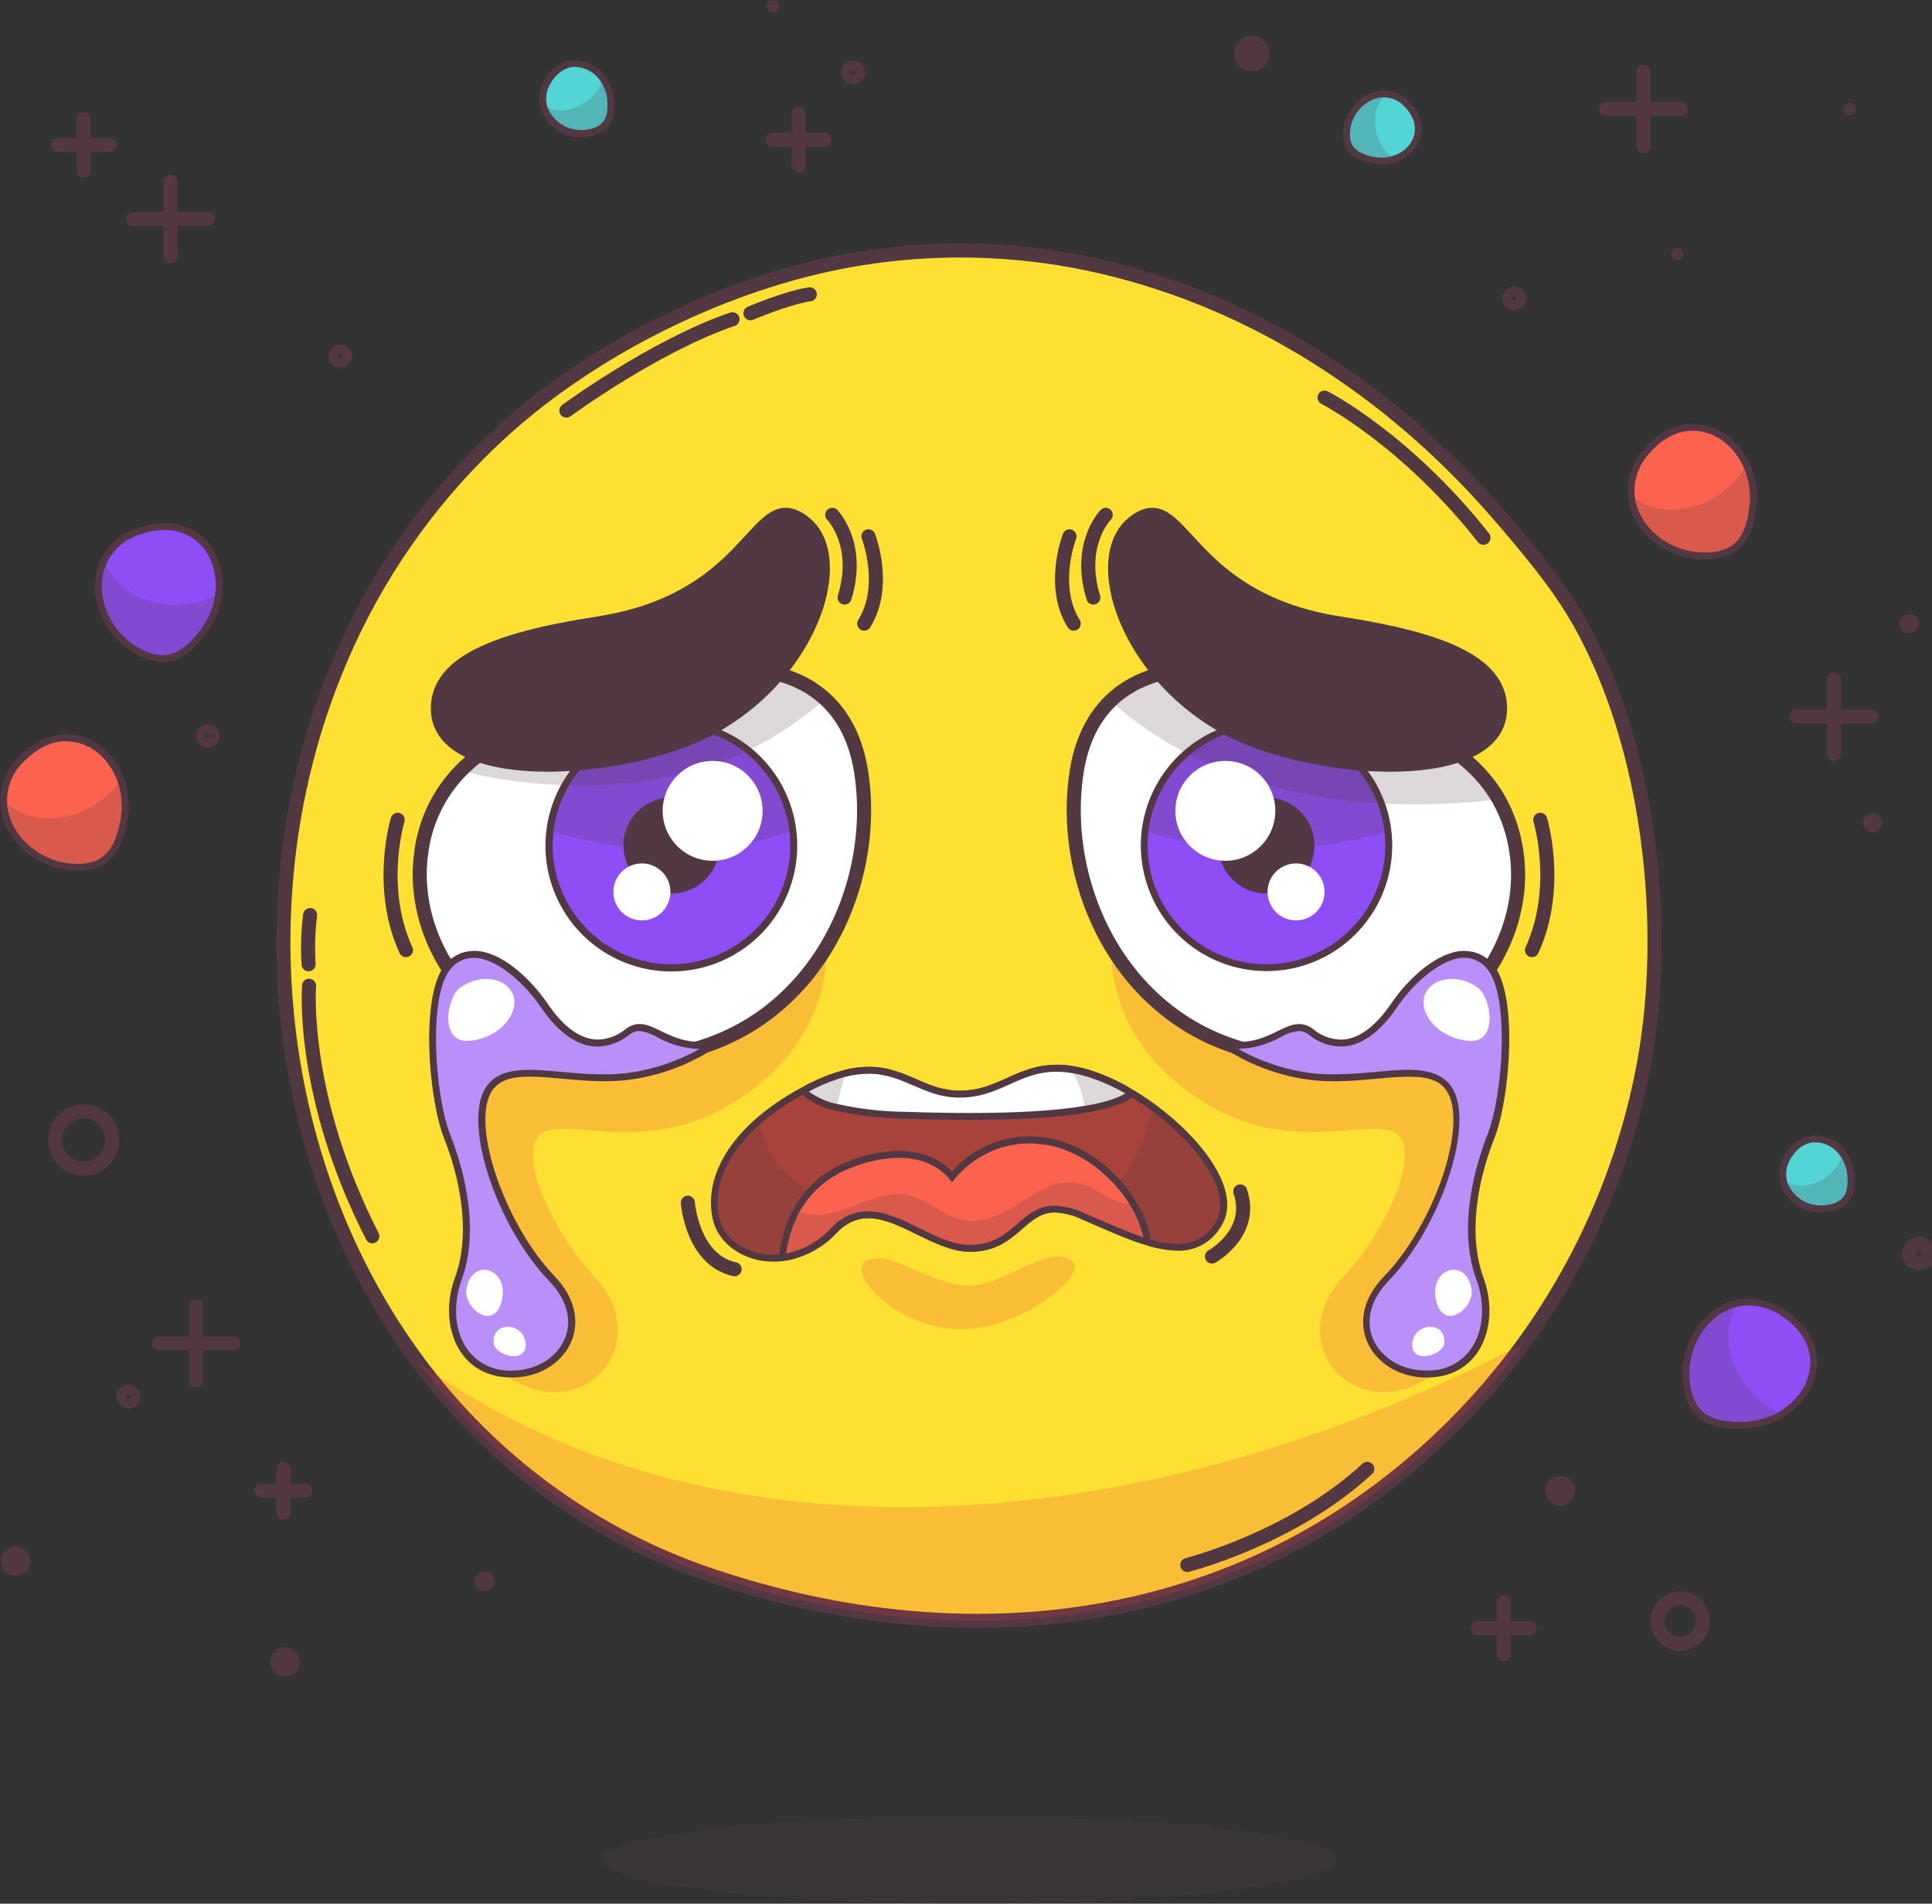 <svg width="206" height="203" viewBox="0 0 206 203" fill="none" xmlns="http://www.w3.org/2000/svg">
<rect x="0" y="0" width="206" height="203" fill="#333333" stroke="none"/>
<g id="Frame" clip-path="url(#clip0_511_1077)">
<g id="Group">
<g id="OBJECTS">
<g id="Vector" style="mix-blend-mode:multiply" opacity="0.2">
<path d="M103.316 202.995C124.933 202.995 142.457 200.91 142.457 198.338C142.457 195.767 124.933 193.682 103.316 193.682C81.7 193.682 64.176 195.767 64.176 198.338C64.176 200.91 81.7 202.995 103.316 202.995Z" fill="#513842"/>
</g>
<path id="Vector_2" d="M17.319 70.239C16.505 70.2 15.71 69.98 14.992 69.594C11.415 67.824 9.58 63.477 10.977 60.099C11.332 59.269 11.865 58.527 12.538 57.925C13.211 57.324 14.009 56.877 14.874 56.618C15.726 56.309 16.624 56.142 17.531 56.126C18.351 56.106 19.165 56.269 19.914 56.603C20.663 56.938 21.328 57.435 21.861 58.058C22.483 58.829 22.932 59.725 23.177 60.684C23.421 61.644 23.456 62.645 23.278 63.62C23.056 65.006 22.493 66.316 21.639 67.431C20.744 68.606 19.337 70.175 17.442 70.239H17.319Z" fill="#8F4DF5"/>
<path id="Vector_3" d="M17.533 56.51C21.366 56.51 23.482 59.952 22.916 63.576C22.698 64.898 22.157 66.146 21.341 67.21C20.357 68.508 19.058 69.816 17.405 69.87H17.302C16.544 69.835 15.803 69.628 15.137 69.265C11.663 67.549 10 63.364 11.299 60.242C11.634 59.459 12.138 58.76 12.774 58.194C13.41 57.628 14.163 57.209 14.979 56.967C15.793 56.674 16.649 56.52 17.513 56.51M17.513 55.772C16.567 55.781 15.63 55.947 14.738 56.264C13.823 56.541 12.979 57.015 12.267 57.653C11.555 58.291 10.991 59.077 10.615 59.956C9.139 63.502 11.063 68.07 14.812 69.919C15.579 70.333 16.431 70.566 17.302 70.602H17.43C19.477 70.534 20.967 68.886 21.907 67.652C22.796 66.49 23.386 65.127 23.624 63.684C23.814 62.659 23.78 61.605 23.525 60.595C23.27 59.584 22.801 58.64 22.148 57.827C21.578 57.168 20.869 56.641 20.072 56.285C19.276 55.929 18.41 55.752 17.538 55.767L17.513 55.772Z" fill="#513842"/>
<g id="Vector_4" style="mix-blend-mode:multiply" opacity="0.2">
<path d="M22.916 63.576C22.699 64.898 22.158 66.146 21.342 67.21C20.358 68.508 19.059 69.816 17.406 69.87C16.612 69.855 15.833 69.648 15.137 69.265C11.664 67.549 10.001 63.364 11.3 60.242C11.708 61.117 12.293 61.898 13.017 62.538C15.684 64.834 19.723 65.061 22.916 63.576Z" fill="#513842"/>
</g>
<path id="Vector_5" d="M185.483 152.003C184.096 152.003 182.113 151.841 180.932 150.434C180.424 149.75 180.087 148.954 179.948 148.113C179.127 144.18 181.424 140.049 184.947 139.061C185.459 138.914 185.989 138.839 186.522 138.839C187.804 138.859 189.053 139.254 190.113 139.975C192.298 141.387 193.464 143.334 193.395 145.463C193.326 147.592 191.944 149.736 189.784 150.941C188.553 151.619 187.174 151.983 185.769 151.998L185.483 152.003Z" fill="#8F4DF5"/>
<path id="Vector_6" d="M186.514 139.208C187.725 139.229 188.903 139.604 189.904 140.285C194.711 143.388 193.442 148.467 189.599 150.611C188.422 151.262 187.101 151.61 185.756 151.624H185.486C183.911 151.624 182.214 151.373 181.21 150.183C180.73 149.55 180.412 148.809 180.285 148.025C179.483 144.224 181.761 140.324 185.018 139.405C185.498 139.269 185.995 139.199 186.494 139.198M186.494 138.461C185.927 138.461 185.362 138.54 184.817 138.697C181.107 139.739 178.701 144.081 179.562 148.177C179.713 149.081 180.085 149.934 180.644 150.66C181.928 152.185 184.019 152.362 185.486 152.362H185.746C187.214 152.345 188.654 151.965 189.938 151.255C192.207 149.987 193.663 147.769 193.737 145.473C193.811 143.176 192.586 141.146 190.293 139.661C189.172 138.9 187.853 138.485 186.499 138.466L186.494 138.461Z" fill="#513842"/>
<g id="Vector_7" style="mix-blend-mode:multiply" opacity="0.2">
<path d="M189.597 150.616C188.419 151.267 187.099 151.615 185.754 151.629C184.11 151.654 182.28 151.447 181.227 150.193C180.747 149.56 180.429 148.819 180.302 148.035C179.5 144.233 181.778 140.334 185.035 139.415C184.597 140.279 184.344 141.225 184.293 142.193C184.12 145.699 186.467 149.023 189.597 150.616Z" fill="#513842"/>
</g>
<path id="Vector_8" d="M181.665 59.283C177.886 59.283 174.511 56.627 173.984 53.23C173.856 52.336 173.926 51.425 174.188 50.561C174.449 49.697 174.897 48.901 175.5 48.229C177.33 46.031 179.239 45.568 180.518 45.568C182.978 45.568 185.256 47.25 186.329 49.856C186.856 51.155 187.052 52.564 186.9 53.957C186.747 55.432 186.359 57.498 184.774 58.535C184.038 58.965 183.21 59.211 182.358 59.253C182.129 59.273 181.897 59.283 181.665 59.283Z" fill="#FB634F"/>
<path id="Vector_9" d="M180.518 45.937C182.855 45.937 184.991 47.58 185.984 49.999C186.496 51.243 186.684 52.596 186.531 53.933C186.363 55.56 185.94 57.345 184.562 58.24C183.877 58.639 183.106 58.867 182.314 58.904C182.093 58.904 181.876 58.904 181.655 58.904C178.053 58.904 174.825 56.318 174.338 53.166C174.218 52.323 174.284 51.465 174.533 50.651C174.781 49.837 175.205 49.087 175.775 48.455C177.251 46.68 178.924 45.927 180.508 45.927M180.508 45.19C179.15 45.19 177.128 45.681 175.209 47.983C174.572 48.695 174.098 49.539 173.822 50.453C173.546 51.368 173.474 52.333 173.61 53.279C174.161 56.849 177.699 59.642 181.655 59.642C181.896 59.642 182.147 59.642 182.378 59.612C183.298 59.572 184.195 59.309 184.991 58.845C186.708 57.719 187.121 55.541 187.283 53.996C187.441 52.541 187.234 51.07 186.683 49.714C185.556 46.975 183.141 45.2 180.533 45.2L180.508 45.19Z" fill="#513842"/>
<g id="Vector_10" style="mix-blend-mode:multiply" opacity="0.2">
<path d="M185.978 49.999C186.49 51.243 186.678 52.596 186.524 53.933C186.357 55.56 185.934 57.345 184.556 58.24C183.871 58.639 183.1 58.867 182.308 58.904C178.445 59.238 174.849 56.534 174.332 53.19C175.136 53.725 176.042 54.089 176.994 54.257C180.468 54.828 184.04 52.925 185.978 49.999Z" fill="#513842"/>
</g>
<path id="Vector_11" d="M8.192 92.479C4.207 92.479 0.63 89.401 0.384 85.757C0.335 84.853 0.487 83.95 0.827 83.111C1.167 82.273 1.688 81.519 2.352 80.904C3.798 79.429 5.447 78.666 7.115 78.666C9.732 78.666 12.099 80.594 12.994 83.461C13.409 84.798 13.483 86.218 13.211 87.591C12.93 89.042 12.37 91.073 10.701 91.973C9.931 92.327 9.089 92.495 8.241 92.464L8.192 92.479Z" fill="#FB634F"/>
<path id="Vector_12" d="M7.092 79.055C9.601 79.055 11.79 80.939 12.622 83.589C13.014 84.863 13.085 86.214 12.829 87.523C12.519 89.131 11.943 90.871 10.501 91.648C9.784 91.984 8.996 92.142 8.204 92.111C4.331 92.111 0.991 89.106 0.759 85.718C0.714 84.868 0.854 84.019 1.172 83.23C1.49 82.441 1.977 81.731 2.6 81.15C4.076 79.675 5.645 79.026 7.102 79.026M7.102 78.288C5.33 78.288 3.593 79.099 2.078 80.634C1.381 81.288 0.836 82.088 0.482 82.975C0.127 83.863 -0.028 84.818 0.026 85.772C0.282 89.603 4.031 92.838 8.204 92.838C9.121 92.87 10.032 92.681 10.861 92.288C12.666 91.304 13.267 89.18 13.562 87.656C13.845 86.22 13.767 84.736 13.335 83.338C12.391 80.319 9.891 78.288 7.102 78.288Z" fill="#513842"/>
<g id="Vector_13" style="mix-blend-mode:multiply" opacity="0.2">
<path d="M12.623 83.569C13.014 84.843 13.085 86.195 12.829 87.503C12.519 89.111 11.944 90.852 10.502 91.624C9.787 91.972 8.999 92.141 8.204 92.115C4.327 92.115 0.981 89.111 0.75 85.723C1.506 86.328 2.379 86.769 3.313 87.021C6.703 87.906 10.423 86.318 12.623 83.569Z" fill="#513842"/>
</g>
<path id="Vector_14" d="M61.987 14.25C60.181 14.25 58.499 13.134 57.992 11.59C57.841 11.112 57.796 10.607 57.861 10.111C57.925 9.614 58.098 9.137 58.366 8.714C59.099 7.465 60.162 6.776 61.362 6.776C61.991 6.799 62.603 6.981 63.142 7.304C63.682 7.628 64.131 8.082 64.447 8.625C64.847 9.28 65.08 10.023 65.126 10.789C65.175 11.605 65.126 12.755 64.359 13.493C63.992 13.799 63.556 14.012 63.089 14.113C62.729 14.207 62.359 14.253 61.987 14.25Z" fill="#52D5D4"/>
<path id="Vector_15" d="M61.383 7.145C61.947 7.169 62.495 7.336 62.977 7.629C63.458 7.922 63.858 8.332 64.138 8.822C64.504 9.417 64.718 10.092 64.763 10.788C64.812 11.649 64.763 12.613 64.114 13.198C63.793 13.465 63.411 13.649 63.002 13.734C62.68 13.815 62.349 13.856 62.018 13.857C61.237 13.875 60.469 13.654 59.817 13.223C59.165 12.793 58.661 12.173 58.372 11.447C58.239 11.019 58.201 10.568 58.26 10.123C58.32 9.679 58.475 9.254 58.716 8.876C59.435 7.646 60.424 7.12 61.393 7.12M61.393 6.383C60.054 6.383 58.879 7.14 58.077 8.507C57.781 8.975 57.592 9.502 57.522 10.05C57.453 10.599 57.504 11.157 57.673 11.683C57.998 12.562 58.587 13.318 59.36 13.847C60.133 14.376 61.051 14.653 61.988 14.639C62.385 14.639 62.78 14.59 63.164 14.491C63.692 14.376 64.184 14.133 64.596 13.783C65.501 12.952 65.531 11.674 65.477 10.788C65.433 9.961 65.182 9.158 64.748 8.453C64.401 7.857 63.908 7.359 63.316 7.005C62.724 6.651 62.053 6.452 61.363 6.427L61.393 6.383Z" fill="#513842"/>
<g id="Vector_16" style="mix-blend-mode:multiply" opacity="0.2">
<path d="M64.136 8.822C64.501 9.417 64.716 10.092 64.761 10.788C64.81 11.649 64.761 12.613 64.111 13.198C63.79 13.465 63.408 13.649 62.999 13.734C61.031 14.226 58.92 13.144 58.359 11.447C58.824 11.656 59.326 11.768 59.835 11.777C60.757 11.737 61.65 11.438 62.41 10.916C63.17 10.393 63.768 9.668 64.136 8.822Z" fill="#513842"/>
</g>
<path id="Vector_17" d="M194.224 128.906C192.419 128.906 190.736 127.785 190.229 126.241C190.079 125.764 190.035 125.26 190.099 124.764C190.164 124.268 190.336 123.792 190.603 123.37C191.336 122.121 192.399 121.432 193.594 121.432C194.221 121.457 194.832 121.639 195.37 121.962C195.907 122.285 196.354 122.739 196.67 123.281C197.071 123.935 197.303 124.679 197.344 125.445C197.393 126.256 197.344 127.412 196.581 128.144C196.219 128.45 195.789 128.664 195.326 128.769C194.966 128.86 194.596 128.906 194.224 128.906Z" fill="#52D5D4"/>
<path id="Vector_18" d="M193.593 121.801C194.157 121.824 194.706 121.989 195.189 122.281C195.672 122.574 196.072 122.984 196.353 123.473C196.722 124.075 196.937 124.759 196.978 125.464C197.027 126.325 196.978 127.294 196.329 127.874C196.007 128.14 195.625 128.324 195.217 128.41C194.895 128.493 194.565 128.536 194.233 128.538C193.451 128.556 192.683 128.335 192.032 127.904C191.38 127.473 190.876 126.854 190.587 126.128C190.452 125.701 190.413 125.249 190.473 124.804C190.532 124.36 190.689 123.934 190.931 123.557C191.649 122.322 192.638 121.801 193.603 121.801M193.603 121.063C192.269 121.063 191.093 121.816 190.291 123.183C189.996 123.651 189.807 124.178 189.737 124.726C189.667 125.275 189.719 125.833 189.888 126.359C190.22 127.236 190.817 127.987 191.595 128.509C192.374 129.032 193.295 129.299 194.233 129.275C194.629 129.274 195.024 129.223 195.408 129.123C195.937 129.008 196.429 128.765 196.84 128.415C197.741 127.584 197.775 126.31 197.721 125.42C197.674 124.594 197.424 123.791 196.993 123.084C196.644 122.49 196.15 121.993 195.557 121.639C194.965 121.286 194.292 121.088 193.603 121.063Z" fill="#513842"/>
<g id="Vector_19" style="mix-blend-mode:multiply" opacity="0.2">
<path d="M196.354 123.473C196.724 124.075 196.938 124.759 196.979 125.464C197.029 126.325 196.979 127.294 196.33 127.874C196.008 128.14 195.627 128.324 195.218 128.41C193.25 128.902 191.139 127.82 190.578 126.128C191.042 126.338 191.545 126.448 192.054 126.453C193.899 126.463 195.592 125.164 196.354 123.473Z" fill="#513842"/>
</g>
<path id="Vector_20" d="M147.298 17.181C146.91 17.18 146.523 17.132 146.147 17.038C145.355 16.842 144.253 16.468 143.795 15.494C143.611 15.053 143.538 14.573 143.583 14.098C143.697 11.909 145.497 10.041 147.52 10.011H147.574C148.064 10.019 148.548 10.131 148.992 10.341C149.436 10.55 149.829 10.852 150.147 11.226C151.131 12.288 151.456 13.493 151.131 14.624C150.925 15.224 150.568 15.76 150.095 16.183C149.623 16.606 149.049 16.9 148.43 17.038C148.06 17.134 147.68 17.182 147.298 17.181Z" fill="#52D5D4"/>
<path id="Vector_21" d="M147.563 10.38C148.004 10.387 148.438 10.488 148.836 10.677C149.235 10.866 149.587 11.139 149.87 11.477C151.892 13.7 150.564 16.109 148.32 16.684C147.986 16.767 147.642 16.81 147.297 16.812C146.939 16.811 146.582 16.766 146.234 16.68C145.398 16.468 144.492 16.119 144.128 15.342C143.97 14.954 143.907 14.534 143.946 14.118C144.055 12.077 145.732 10.405 147.518 10.38H147.563ZM147.563 9.643H147.504C145.304 9.672 143.336 11.703 143.213 14.068C143.163 14.607 143.248 15.149 143.459 15.647C143.981 16.758 145.191 17.171 146.052 17.383C146.459 17.486 146.877 17.539 147.297 17.54C147.704 17.539 148.108 17.488 148.502 17.388C149.181 17.233 149.809 16.906 150.326 16.44C150.843 15.973 151.232 15.382 151.455 14.722C151.833 13.459 151.455 12.126 150.412 10.971C150.059 10.557 149.622 10.224 149.13 9.993C148.637 9.762 148.101 9.639 147.558 9.633L147.563 9.643Z" fill="#513842"/>
<g id="Vector_22" style="mix-blend-mode:multiply" opacity="0.2">
<path d="M148.323 16.684C147.638 16.856 146.921 16.856 146.237 16.684C145.4 16.473 144.495 16.124 144.131 15.347C143.972 14.959 143.91 14.539 143.949 14.122C144.057 12.082 145.735 10.41 147.521 10.385C147.181 10.762 146.924 11.206 146.768 11.688C146.53 12.583 146.55 13.526 146.825 14.41C147.1 15.294 147.62 16.082 148.323 16.684Z" fill="#513842"/>
</g>
<path id="Vector_23" d="M30.223 161.311V156.62" stroke="#513842" stroke-width="1.5" stroke-linecap="round" stroke-linejoin="round"/>
<path id="Vector_24" d="M27.871 158.966H32.57" stroke="#513842" stroke-width="1.5" stroke-linecap="round" stroke-linejoin="round"/>
<path id="Vector_25" d="M8.914 18.214V12.697" stroke="#513842" stroke-width="1.5" stroke-linecap="round" stroke-linejoin="round"/>
<path id="Vector_26" d="M6.152 15.455H11.668" stroke="#513842" stroke-width="1.5" stroke-linecap="round" stroke-linejoin="round"/>
<path id="Vector_27" d="M160.332 176.388V170.875" stroke="#513842" stroke-width="1.5" stroke-linecap="round" stroke-linejoin="round"/>
<path id="Vector_28" d="M157.57 173.634H163.091" stroke="#513842" stroke-width="1.5" stroke-linecap="round" stroke-linejoin="round"/>
<path id="Vector_29" d="M85.156 17.643V12.131" stroke="#513842" stroke-width="1.5" stroke-linecap="round" stroke-linejoin="round"/>
<path id="Vector_30" d="M82.394 14.889H87.91" stroke="#513842" stroke-width="1.5" stroke-linecap="round" stroke-linejoin="round"/>
<path id="Vector_31" d="M20.918 147.208V139.272" stroke="#513842" stroke-width="1.5" stroke-linecap="round" stroke-linejoin="round"/>
<path id="Vector_32" d="M16.941 143.24H24.888" stroke="#513842" stroke-width="1.5" stroke-linecap="round" stroke-linejoin="round"/>
<path id="Vector_33" d="M195.547 80.383V72.446" stroke="#513842" stroke-width="1.5" stroke-linecap="round" stroke-linejoin="round"/>
<path id="Vector_34" d="M191.574 76.415H199.515" stroke="#513842" stroke-width="1.5" stroke-linecap="round" stroke-linejoin="round"/>
<path id="Vector_35" d="M175.223 15.588V7.646" stroke="#513842" stroke-width="1.5" stroke-linecap="round" stroke-linejoin="round"/>
<path id="Vector_36" d="M171.246 11.614H179.192" stroke="#513842" stroke-width="1.5" stroke-linecap="round" stroke-linejoin="round"/>
<path id="Vector_37" d="M18.176 27.315V19.379" stroke="#513842" stroke-width="1.5" stroke-linecap="round" stroke-linejoin="round"/>
<path id="Vector_38" d="M14.207 23.347H22.153" stroke="#513842" stroke-width="1.5" stroke-linecap="round" stroke-linejoin="round"/>
<path id="Vector_39" d="M36.294 38.487C36.579 38.487 36.811 38.256 36.811 37.971C36.811 37.686 36.579 37.455 36.294 37.455C36.009 37.455 35.777 37.686 35.777 37.971C35.777 38.256 36.009 38.487 36.294 38.487Z" stroke="#513842" stroke-width="1.5" stroke-linecap="round" stroke-linejoin="round"/>
<path id="Vector_40" d="M13.169 148.925C13.169 148.82 13.2 148.719 13.259 148.632C13.318 148.546 13.401 148.479 13.498 148.441C13.595 148.403 13.702 148.394 13.803 148.417C13.905 148.439 13.998 148.492 14.07 148.568C14.141 148.644 14.189 148.739 14.205 148.842C14.222 148.945 14.207 149.051 14.163 149.145C14.119 149.24 14.048 149.319 13.958 149.373C13.869 149.426 13.765 149.452 13.661 149.446C13.594 149.446 13.527 149.432 13.466 149.406C13.404 149.379 13.348 149.34 13.302 149.292C13.256 149.243 13.22 149.185 13.197 149.122C13.175 149.059 13.165 148.992 13.169 148.925Z" stroke="#513842" stroke-width="1.5" stroke-linecap="round" stroke-linejoin="round"/>
<path id="Vector_41" d="M160.944 31.785C160.956 31.657 161.017 31.537 161.113 31.45C161.208 31.363 161.333 31.315 161.463 31.315C161.593 31.315 161.717 31.363 161.813 31.45C161.909 31.537 161.969 31.657 161.982 31.785C161.989 31.858 161.981 31.931 161.958 32C161.935 32.069 161.898 32.132 161.849 32.186C161.8 32.24 161.741 32.283 161.674 32.312C161.608 32.342 161.536 32.357 161.463 32.357C161.39 32.357 161.318 32.342 161.252 32.312C161.185 32.283 161.126 32.24 161.077 32.186C161.028 32.132 160.991 32.069 160.968 32C160.945 31.931 160.937 31.858 160.944 31.785Z" stroke="#513842" stroke-width="1.5" stroke-linecap="round" stroke-linejoin="round"/>
<path id="Vector_42" d="M90.45 7.755C90.444 7.65 90.47 7.546 90.524 7.457C90.577 7.367 90.657 7.296 90.752 7.252C90.847 7.208 90.953 7.194 91.056 7.211C91.159 7.228 91.255 7.276 91.33 7.348C91.406 7.42 91.459 7.513 91.481 7.615C91.503 7.717 91.493 7.824 91.454 7.921C91.415 8.017 91.348 8.1 91.261 8.158C91.174 8.216 91.071 8.247 90.967 8.246C90.9 8.25 90.833 8.239 90.771 8.216C90.708 8.193 90.651 8.157 90.603 8.111C90.554 8.065 90.516 8.01 90.49 7.949C90.463 7.887 90.45 7.821 90.45 7.755Z" stroke="#513842" stroke-width="1.5" stroke-linecap="round" stroke-linejoin="round"/>
<path id="Vector_43" d="M21.639 78.421C21.652 78.292 21.712 78.172 21.808 78.085C21.904 77.998 22.029 77.95 22.158 77.95C22.288 77.95 22.413 77.998 22.509 78.085C22.605 78.172 22.665 78.292 22.677 78.421C22.684 78.493 22.676 78.566 22.653 78.635C22.631 78.704 22.593 78.768 22.544 78.822C22.496 78.876 22.436 78.918 22.369 78.948C22.303 78.977 22.231 78.993 22.158 78.993C22.085 78.993 22.014 78.977 21.947 78.948C21.881 78.918 21.821 78.876 21.772 78.822C21.723 78.768 21.686 78.704 21.663 78.635C21.64 78.566 21.632 78.493 21.639 78.421Z" stroke="#513842" stroke-width="1.5" stroke-linecap="round" stroke-linejoin="round"/>
<path id="Vector_44" d="M8.914 124.614C10.599 124.614 11.964 123.249 11.964 121.565C11.964 119.881 10.599 118.516 8.914 118.516C7.229 118.516 5.863 119.881 5.863 121.565C5.863 123.249 7.229 124.614 8.914 124.614Z" stroke="#513842" stroke-width="1.5" stroke-linecap="round" stroke-linejoin="round"/>
<path id="Vector_45" d="M164.77 158.966C164.77 158.651 164.863 158.343 165.038 158.081C165.213 157.819 165.462 157.614 165.754 157.494C166.045 157.373 166.365 157.342 166.675 157.403C166.984 157.465 167.268 157.616 167.491 157.839C167.714 158.062 167.866 158.346 167.927 158.655C167.989 158.964 167.957 159.284 167.836 159.575C167.716 159.867 167.512 160.115 167.249 160.29C166.987 160.466 166.679 160.559 166.364 160.559C165.941 160.559 165.535 160.391 165.236 160.092C164.937 159.794 164.77 159.388 164.77 158.966Z" fill="#513842"/>
<path id="Vector_46" d="M179.147 175.276C180.484 175.276 181.568 174.193 181.568 172.857C181.568 171.521 180.484 170.438 179.147 170.438C177.81 170.438 176.727 171.521 176.727 172.857C176.727 174.193 177.81 175.276 179.147 175.276Z" stroke="#513842" stroke-width="1.5" stroke-linecap="round" stroke-linejoin="round"/>
<path id="Vector_47" d="M203.557 67.514C204.116 67.514 204.57 67.061 204.57 66.501C204.57 65.942 204.116 65.488 203.557 65.488C202.997 65.488 202.543 65.942 202.543 66.501C202.543 67.061 202.997 67.514 203.557 67.514Z" fill="#513842"/>
<path id="Vector_48" d="M198.645 87.749C198.645 87.549 198.704 87.353 198.815 87.186C198.927 87.019 199.085 86.89 199.27 86.813C199.455 86.736 199.659 86.716 199.856 86.755C200.052 86.794 200.233 86.891 200.375 87.032C200.517 87.174 200.613 87.355 200.652 87.551C200.691 87.748 200.671 87.951 200.595 88.136C200.518 88.322 200.388 88.48 200.221 88.591C200.055 88.702 199.859 88.762 199.658 88.762C199.525 88.762 199.393 88.737 199.269 88.686C199.146 88.635 199.034 88.561 198.94 88.466C198.846 88.372 198.771 88.26 198.72 88.137C198.67 88.014 198.644 87.882 198.645 87.749Z" fill="#513842"/>
<path id="Vector_49" d="M203.555 133.666C203.555 133.461 203.616 133.26 203.73 133.09C203.844 132.919 204.007 132.786 204.197 132.707C204.387 132.629 204.596 132.609 204.797 132.649C204.999 132.69 205.184 132.789 205.329 132.935C205.474 133.08 205.572 133.265 205.612 133.467C205.651 133.669 205.63 133.877 205.551 134.067C205.471 134.256 205.337 134.418 205.166 134.532C204.995 134.645 204.793 134.705 204.588 134.704C204.452 134.704 204.317 134.677 204.191 134.625C204.066 134.573 203.952 134.496 203.856 134.4C203.76 134.303 203.684 134.189 203.632 134.063C203.58 133.937 203.554 133.802 203.555 133.666Z" stroke="#513842" stroke-width="1.5" stroke-linecap="round" stroke-linejoin="round"/>
<path id="Vector_50" d="M29.559 177.228C29.558 177.066 29.605 176.907 29.695 176.771C29.784 176.635 29.912 176.529 30.062 176.466C30.212 176.403 30.378 176.386 30.538 176.418C30.697 176.449 30.844 176.526 30.959 176.641C31.075 176.756 31.154 176.902 31.186 177.062C31.218 177.221 31.202 177.386 31.14 177.537C31.078 177.687 30.973 177.816 30.837 177.906C30.702 177.996 30.543 178.045 30.38 178.045C30.273 178.045 30.166 178.025 30.066 177.984C29.967 177.943 29.876 177.883 29.8 177.807C29.723 177.732 29.663 177.641 29.621 177.542C29.58 177.443 29.559 177.336 29.559 177.228Z" stroke="#513842" stroke-width="1.5" stroke-linecap="round" stroke-linejoin="round"/>
<path id="Vector_51" d="M1.684 167.305C2.135 167.305 2.501 166.94 2.501 166.489C2.501 166.038 2.135 165.673 1.684 165.673C1.233 165.673 0.867 166.038 0.867 166.489C0.867 166.94 1.233 167.305 1.684 167.305Z" stroke="#513842" stroke-width="1.5" stroke-linecap="round" stroke-linejoin="round"/>
<path id="Vector_52" d="M51.665 169.7C52.255 169.7 52.733 169.223 52.733 168.633C52.733 168.044 52.255 167.566 51.665 167.566C51.076 167.566 50.598 168.044 50.598 168.633C50.598 169.223 51.076 169.7 51.665 169.7Z" fill="#513842"/>
<path id="Vector_53" d="M178.184 27.099C178.184 26.969 178.222 26.841 178.295 26.733C178.367 26.625 178.47 26.54 178.591 26.49C178.711 26.441 178.844 26.427 178.972 26.453C179.099 26.478 179.217 26.541 179.309 26.633C179.401 26.725 179.464 26.843 179.49 26.971C179.515 27.098 179.502 27.231 179.452 27.351C179.402 27.472 179.318 27.575 179.209 27.647C179.101 27.719 178.973 27.758 178.843 27.758C178.668 27.758 178.5 27.689 178.377 27.565C178.253 27.442 178.184 27.274 178.184 27.099Z" fill="#513842"/>
<path id="Vector_54" d="M81.731 0.659C81.731 0.529 81.769 0.401 81.842 0.293C81.914 0.184 82.017 0.1 82.138 0.05C82.258 0 82.391 -0.013 82.518 0.013C82.646 0.038 82.764 0.101 82.856 0.193C82.948 0.285 83.011 0.403 83.036 0.53C83.062 0.658 83.049 0.791 82.999 0.911C82.949 1.031 82.865 1.134 82.756 1.207C82.648 1.279 82.52 1.318 82.39 1.318C82.303 1.318 82.218 1.301 82.138 1.268C82.058 1.235 81.985 1.186 81.924 1.125C81.862 1.064 81.814 0.991 81.781 0.911C81.748 0.831 81.731 0.745 81.731 0.659Z" fill="#513842"/>
<path id="Vector_55" d="M197.23 12.274C197.594 12.274 197.889 11.979 197.889 11.615C197.889 11.251 197.594 10.956 197.23 10.956C196.865 10.956 196.57 11.251 196.57 11.615C196.57 11.979 196.865 12.274 197.23 12.274Z" fill="#513842"/>
<path id="Vector_56" d="M133.458 7.607C134.496 7.607 135.337 6.766 135.337 5.729C135.337 4.691 134.496 3.85 133.458 3.85C132.42 3.85 131.578 4.691 131.578 5.729C131.578 6.766 132.42 7.607 133.458 7.607Z" fill="#513842"/>
<path id="Vector_57" d="M175.301 113.353C172.481 128.636 164.894 142.635 153.627 153.345C132.19 173.678 103.377 177.228 76.01 168.058C63.426 163.866 52.447 155.888 44.575 145.217C29.317 124.663 25.942 95.774 35.792 71.551C39.274 62.915 44.443 55.058 50.996 48.44C51.513 47.919 52.034 47.412 52.566 46.911C60.817 39.078 71.946 32.951 82.795 29.651C94.677 26 107.343 25.742 119.363 28.909C134.984 32.965 149.179 42.421 160.146 55.28C163.133 58.771 166.119 62.292 168.388 66.285C175.871 79.488 177.992 98.621 175.301 113.353Z" fill="#FEE033" stroke="#513842" stroke-width="1.5" stroke-linecap="round" stroke-linejoin="round"/>
<g id="Vector_58" style="mix-blend-mode:multiply" opacity="0.2">
<path d="M52.367 145.276C52.367 145.276 56.116 149.48 60.888 148.226C65.661 146.973 67.988 141.067 63.417 136.184C58.846 131.301 55.319 123.345 57.479 121.073C59.639 118.801 68.165 123.232 77.258 118.123C86.35 113.014 89.342 104.846 87.733 97.219C86.124 89.593 48.863 114.145 48.863 114.145L52.367 145.276Z" fill="#E83842"/>
</g>
<path id="Vector_59" d="M64.757 112.758C51.098 111.829 43.6 100.721 44.899 91.083C45.279 87.738 46.762 84.615 49.115 82.207C53.268 77.944 59.94 75.731 67.212 73.356C77.234 70.081 84.084 70.942 88.01 74.561C90.042 76.434 91.292 79.045 91.803 82.202C94.076 96.266 84.62 114.115 64.757 112.758Z" fill="white" stroke="#513842" stroke-width="1.5" stroke-linecap="round" stroke-linejoin="round"/>
<path id="Vector_60" d="M71.597 103.194C68.14 103.19 64.826 101.816 62.382 99.373C59.938 96.93 58.562 93.618 58.559 90.163C58.557 89.67 58.585 89.178 58.642 88.688C59.005 85.508 60.525 82.572 62.914 80.44C65.304 78.309 68.394 77.131 71.597 77.131C74.8 77.131 77.891 78.309 80.28 80.44C82.669 82.572 84.19 85.508 84.552 88.688C84.607 89.178 84.635 89.67 84.636 90.163C84.632 93.618 83.257 96.93 80.813 99.373C78.368 101.816 75.054 103.19 71.597 103.194Z" fill="#8F4DF5"/>
<path id="Vector_61" d="M71.597 77.501C74.103 77.501 76.553 78.244 78.636 79.635C80.72 81.026 82.344 83.004 83.302 85.318C84.261 87.631 84.512 90.177 84.023 92.633C83.534 95.09 82.328 97.346 80.556 99.117C78.784 100.887 76.527 102.093 74.069 102.582C71.611 103.071 69.064 102.82 66.749 101.861C64.434 100.903 62.455 99.28 61.063 97.198C59.671 95.116 58.928 92.668 58.928 90.163C58.926 89.69 58.953 89.217 59.006 88.747C59.355 85.653 60.831 82.797 63.154 80.722C65.476 78.648 68.482 77.501 71.597 77.501ZM71.597 76.764C68.876 76.761 66.218 77.584 63.976 79.125C61.734 80.666 60.014 82.852 59.043 85.393C58.073 87.933 57.897 90.709 58.541 93.351C59.185 95.993 60.617 98.377 62.647 100.188C64.678 101.998 67.211 103.149 69.91 103.488C72.61 103.827 75.35 103.337 77.765 102.085C80.18 100.832 82.157 98.876 83.435 96.474C84.712 94.073 85.228 91.34 84.916 88.639C84.546 85.369 82.983 82.35 80.526 80.159C78.069 77.969 74.89 76.76 71.597 76.764Z" fill="#513842"/>
<g id="Vector_62" style="mix-blend-mode:multiply" opacity="0.2">
<path d="M84.181 88.722C74.34 91.914 64.992 90.424 59.004 88.747C59.353 85.656 60.828 82.802 63.147 80.728C65.467 78.655 68.469 77.507 71.581 77.504C74.694 77.501 77.698 78.643 80.022 80.712C82.346 82.781 83.826 85.632 84.181 88.722Z" fill="#513842"/>
</g>
<g id="Vector_63" style="mix-blend-mode:multiply" opacity="0.2">
<path d="M88.012 74.556C86.821 75.539 85.527 76.523 84.129 77.506C71.263 86.318 55.145 83.668 49.117 82.227C53.27 77.963 59.942 75.751 67.214 73.376C77.241 70.076 84.085 70.937 88.012 74.556Z" fill="#513842"/>
</g>
<path id="Vector_64" d="M71.597 94.913C70.657 94.913 69.738 94.635 68.956 94.113C68.174 93.591 67.565 92.849 67.206 91.981C66.846 91.113 66.752 90.158 66.935 89.237C67.118 88.315 67.571 87.469 68.236 86.804C68.901 86.14 69.748 85.688 70.669 85.504C71.591 85.321 72.547 85.415 73.416 85.775C74.284 86.134 75.026 86.743 75.549 87.524C76.071 88.305 76.35 89.224 76.35 90.163C76.348 91.423 75.847 92.63 74.956 93.521C74.065 94.411 72.857 94.912 71.597 94.913Z" fill="#513842"/>
<path id="Vector_65" d="M71.595 85.782C72.462 85.782 73.309 86.039 74.03 86.52C74.751 87.002 75.313 87.686 75.645 88.487C75.977 89.287 76.064 90.168 75.894 91.018C75.725 91.868 75.308 92.649 74.695 93.261C74.081 93.874 73.3 94.291 72.45 94.46C71.6 94.629 70.718 94.543 69.917 94.211C69.116 93.879 68.431 93.318 67.95 92.597C67.468 91.877 67.211 91.03 67.211 90.163C67.211 89.001 67.673 87.887 68.495 87.065C69.317 86.244 70.432 85.782 71.595 85.782ZM71.595 85.044C70.582 85.044 69.591 85.345 68.749 85.907C67.907 86.47 67.25 87.269 66.862 88.204C66.475 89.14 66.373 90.169 66.571 91.162C66.769 92.155 67.257 93.067 67.973 93.783C68.689 94.499 69.602 94.986 70.595 95.184C71.589 95.381 72.619 95.28 73.555 94.893C74.491 94.505 75.291 93.849 75.853 93.007C76.416 92.165 76.717 91.176 76.717 90.163C76.715 88.806 76.175 87.505 75.215 86.545C74.255 85.585 72.953 85.046 71.595 85.044Z" fill="#513842"/>
<path id="Vector_66" d="M71.484 95.11C71.484 95.711 71.305 96.299 70.971 96.798C70.637 97.298 70.162 97.688 69.607 97.918C69.051 98.147 68.44 98.208 67.85 98.09C67.26 97.973 66.718 97.684 66.293 97.259C65.868 96.834 65.578 96.292 65.461 95.703C65.343 95.113 65.404 94.502 65.634 93.947C65.864 93.392 66.254 92.917 66.754 92.583C67.254 92.249 67.842 92.071 68.443 92.071C69.249 92.071 70.023 92.391 70.593 92.961C71.163 93.531 71.484 94.304 71.484 95.11Z" fill="white"/>
<path id="Vector_67" d="M75.985 91.791C78.928 91.791 81.314 89.406 81.314 86.465C81.314 83.524 78.928 81.14 75.985 81.14C73.042 81.14 70.656 83.524 70.656 86.465C70.656 89.406 73.042 91.791 75.985 91.791Z" fill="white"/>
<path id="Vector_68" d="M76.034 77.501C66.734 82.655 46.02 83.894 46.704 75.136C46.842 73.287 47.914 71.812 49.75 70.612C52.702 68.675 57.622 67.441 63.826 66.477C80.796 63.826 80.501 51.469 85.849 55.821C86.311 56.199 86.692 56.666 86.971 57.193C89.54 61.889 85.603 72.171 76.034 77.501Z" fill="#513842" stroke="#513842" stroke-width="1.5" stroke-linecap="round" stroke-linejoin="round"/>
<g id="Vector_69" style="mix-blend-mode:multiply" opacity="0.2">
<path d="M76.034 77.501C66.734 82.654 46.02 83.894 46.704 75.136C46.842 73.287 47.914 71.812 49.75 70.612C51.929 73.735 56.343 77.678 64.122 75.908C74.631 73.513 84.245 65.951 86.971 57.193C89.54 61.889 85.603 72.171 76.034 77.501Z" fill="#513842"/>
</g>
<path id="Vector_70" d="M88.738 54.901C88.738 54.901 91.813 58.014 90.057 63.718" stroke="#513842" stroke-width="1.5" stroke-linecap="round" stroke-linejoin="round"/>
<path id="Vector_71" d="M42.403 87.415C42.403 87.415 40.209 94.589 43.284 101.316" stroke="#513842" stroke-width="1.5" stroke-linecap="round" stroke-linejoin="round"/>
<path id="Vector_72" d="M92.596 57.193C92.596 57.193 94.663 62.459 92.148 66.501" stroke="#513842" stroke-width="1.5" stroke-linecap="round" stroke-linejoin="round"/>
<path id="Vector_73" d="M54.371 146.515C53.406 146.533 52.451 146.311 51.592 145.87C50.734 145.429 49.998 144.782 49.45 143.988C48.093 141.981 47.866 139.07 48.86 136.371C50.961 130.657 48.747 123.886 47.699 121.24C45.932 116.78 45.298 105.913 47.787 103.046C48.111 102.644 48.52 102.319 48.984 102.095C49.449 101.87 49.958 101.752 50.474 101.748C53.077 101.748 56.181 104.561 57.967 107.157C59.753 109.754 61.726 111.199 63.704 111.199C64.848 111.167 65.949 110.755 66.834 110.029C67.2 109.722 67.66 109.549 68.138 109.537C68.882 109.62 69.6 109.862 70.243 110.245C71.57 110.991 73.057 111.404 74.578 111.45C75.111 111.449 75.644 111.398 76.167 111.298C73.379 113.134 70.209 114.311 66.898 114.74C66.063 114.84 65.224 114.888 64.383 114.882C62.843 114.882 61.357 114.75 59.916 114.617C58.681 114.509 57.515 114.4 56.472 114.4C54.666 114.4 52.491 114.691 51.709 116.948C50.193 121.324 53.785 131.09 58.828 136.297C60.821 138.353 61.451 140.747 60.555 142.862C59.66 144.976 57.279 146.466 54.582 146.466L54.371 146.515Z" fill="#B98FF9"/>
<path id="Vector_74" d="M50.486 102.137C52.946 102.137 55.943 104.866 57.675 107.403C59.574 110.191 61.611 111.603 63.717 111.603C64.941 111.571 66.12 111.134 67.067 110.359C67.372 110.101 67.755 109.953 68.155 109.941C68.841 110.028 69.501 110.257 70.093 110.614C71.471 111.384 73.013 111.809 74.59 111.853C72.198 113.204 69.566 114.079 66.841 114.43C66.025 114.526 65.203 114.572 64.381 114.568C62.856 114.568 61.38 114.435 59.953 114.307C58.708 114.194 57.532 114.086 56.469 114.086C54.541 114.086 52.218 114.405 51.357 116.884C49.807 121.363 53.438 131.316 58.56 136.607C60.445 138.574 61.045 140.801 60.214 142.768C59.343 144.824 57.129 146.151 54.58 146.151H54.368C53.464 146.167 52.57 145.96 51.766 145.547C50.962 145.134 50.272 144.53 49.758 143.786C48.469 141.878 48.282 139.085 49.207 136.504C51.352 130.672 49.108 123.797 48.046 121.108C46.309 116.726 45.654 106.076 48.046 103.317C48.333 102.953 48.7 102.658 49.117 102.454C49.534 102.251 49.992 102.144 50.457 102.142M50.457 101.404C49.89 101.408 49.331 101.539 48.82 101.785C48.31 102.032 47.86 102.389 47.505 102.83C44.774 105.953 45.669 117.13 47.352 121.383C49.035 125.636 50.25 131.518 48.508 136.248C46.767 140.978 48.617 146.727 54.339 146.889H54.604C60.204 146.889 63.953 141.092 59.116 136.071C54.28 131.05 50.609 121.358 52.08 117.105C52.715 115.266 54.329 114.804 56.509 114.804C58.688 114.804 61.508 115.295 64.425 115.295C65.28 115.299 66.135 115.252 66.984 115.153C71.056 114.632 74.9 112.983 78.084 110.393C76.99 110.841 75.822 111.083 74.64 111.106C71.55 111.106 69.911 109.193 68.199 109.193C67.639 109.204 67.099 109.405 66.669 109.764C65.85 110.44 64.828 110.824 63.766 110.855C61.798 110.855 59.982 109.38 58.354 106.975C56.568 104.359 53.394 101.389 50.555 101.389L50.457 101.404Z" fill="#513842"/>
<path id="Vector_75" d="M49.07 105.308C47.619 106.321 46.797 111.327 50.094 110.988C53.39 110.649 55.319 108.037 54.753 106.218C54.187 104.399 51.462 103.641 49.07 105.308Z" fill="white"/>
<path id="Vector_76" d="M49.751 137.325C49.308 139.464 52.703 142.094 53.505 138.687C54.307 135.279 50.434 134.03 49.751 137.325Z" fill="white"/>
<path id="Vector_77" d="M52.64 143.23C52.773 144.597 56.281 145.502 56.05 143.23C55.819 140.959 52.409 140.846 52.64 143.23Z" fill="white"/>
<g id="Vector_78" style="mix-blend-mode:multiply" opacity="0.2">
<path d="M154.265 145.276C154.265 145.276 150.516 149.48 145.743 148.226C140.971 146.973 138.644 141.067 143.214 136.184C147.785 131.301 151.313 123.345 149.153 121.073C146.993 118.801 138.466 123.232 129.374 118.123C120.281 113.014 117.29 104.846 118.899 97.219C120.508 89.593 157.768 114.145 157.768 114.145L154.265 145.276Z" fill="#E83842"/>
</g>
<path id="Vector_79" d="M141.877 112.758C122.029 114.115 112.557 96.275 114.816 82.197C115.308 79.144 116.493 76.606 118.407 74.748C122.299 70.966 129.232 70.017 139.407 73.351C148.263 76.237 156.17 78.883 159.806 85.246C160.816 87.049 161.466 89.032 161.72 91.083C163.039 100.721 155.535 111.829 141.877 112.758Z" fill="white" stroke="#513842" stroke-width="1.5" stroke-linecap="round" stroke-linejoin="round"/>
<path id="Vector_80" d="M135.039 103.194C131.582 103.19 128.268 101.816 125.823 99.373C123.379 96.93 122.004 93.618 122 90.163C122.002 89.67 122.03 89.178 122.084 88.688C122.449 85.508 123.974 82.574 126.365 80.445C128.757 78.316 131.849 77.142 135.052 77.145C138.255 77.149 141.344 78.331 143.731 80.465C146.118 82.599 147.635 85.537 147.994 88.718C148.051 89.207 148.079 89.7 148.077 90.193C148.065 93.642 146.687 96.947 144.244 99.383C141.8 101.82 138.49 103.19 135.039 103.194Z" fill="#8F4DF5"/>
<path id="Vector_81" d="M135.038 77.501C138.153 77.501 141.159 78.648 143.482 80.722C145.804 82.797 147.281 85.653 147.629 88.747C147.683 89.217 147.709 89.69 147.708 90.163C147.708 92.668 146.965 95.116 145.573 97.198C144.181 99.28 142.202 100.903 139.887 101.861C137.572 102.82 135.024 103.071 132.567 102.582C130.109 102.093 127.851 100.887 126.08 99.117C124.308 97.346 123.101 95.09 122.612 92.633C122.123 90.177 122.374 87.631 123.333 85.318C124.292 83.004 125.916 81.026 127.999 79.635C130.083 78.244 132.533 77.501 135.038 77.501ZM135.038 76.764C132.324 76.765 129.674 77.589 127.439 79.129C125.203 80.668 123.489 82.849 122.521 85.384C121.553 87.918 121.379 90.687 122.02 93.323C122.661 95.959 124.089 98.338 126.113 100.146C128.137 101.954 130.662 103.105 133.355 103.446C136.048 103.788 138.781 103.305 141.193 102.06C143.605 100.815 145.581 98.868 146.862 96.476C148.142 94.084 148.665 91.359 148.362 88.663C147.999 85.388 146.438 82.362 143.979 80.166C141.52 77.97 138.336 76.758 135.038 76.764Z" fill="#513842"/>
<g id="Vector_82" style="mix-blend-mode:multiply" opacity="0.2">
<path d="M122.453 88.722C132.294 91.914 141.642 90.424 147.63 88.747C147.281 85.656 145.806 82.802 143.487 80.728C141.167 78.655 138.165 77.507 135.052 77.504C131.94 77.501 128.936 78.643 126.612 80.712C124.288 82.781 122.808 85.632 122.453 88.722Z" fill="#513842"/>
</g>
<g id="Vector_83" style="mix-blend-mode:multiply" opacity="0.2">
<path d="M159.821 85.246C138.28 87.704 125.492 81.061 118.422 74.748C122.314 70.966 129.246 70.017 139.421 73.351C148.268 76.237 156.185 78.883 159.821 85.246Z" fill="#513842"/>
</g>
<path id="Vector_84" d="M135.038 94.913C134.098 94.913 133.179 94.635 132.398 94.113C131.616 93.591 131.007 92.849 130.647 91.981C130.287 91.113 130.193 90.158 130.376 89.237C130.56 88.315 131.013 87.469 131.677 86.804C132.342 86.14 133.189 85.688 134.111 85.504C135.033 85.321 135.988 85.415 136.857 85.775C137.725 86.134 138.468 86.743 138.99 87.524C139.512 88.305 139.791 89.224 139.791 90.163C139.79 91.423 139.289 92.63 138.397 93.521C137.506 94.411 136.298 94.912 135.038 94.913Z" fill="#513842"/>
<path id="Vector_85" d="M135.036 85.782C135.903 85.782 136.751 86.039 137.472 86.52C138.193 87.002 138.754 87.686 139.086 88.487C139.418 89.287 139.505 90.168 139.336 91.018C139.167 91.868 138.749 92.649 138.136 93.261C137.523 93.874 136.742 94.291 135.891 94.46C135.041 94.629 134.159 94.543 133.358 94.211C132.557 93.879 131.873 93.318 131.391 92.597C130.909 91.877 130.652 91.03 130.652 90.163C130.652 89.588 130.765 89.018 130.986 88.487C131.206 87.955 131.529 87.472 131.936 87.065C132.343 86.658 132.826 86.336 133.358 86.115C133.89 85.895 134.46 85.782 135.036 85.782ZM135.036 85.044C134.023 85.044 133.033 85.345 132.19 85.907C131.348 86.47 130.692 87.269 130.304 88.204C129.916 89.14 129.815 90.169 130.012 91.162C130.21 92.155 130.698 93.067 131.414 93.783C132.131 94.499 133.043 94.986 134.037 95.184C135.03 95.381 136.06 95.28 136.996 94.893C137.932 94.505 138.732 93.849 139.295 93.007C139.858 92.165 140.158 91.176 140.158 90.163C140.157 88.806 139.617 87.505 138.656 86.545C137.696 85.585 136.394 85.046 135.036 85.044Z" fill="#513842"/>
<path id="Vector_86" d="M135.152 95.11C135.152 95.711 135.331 96.299 135.665 96.798C135.999 97.298 136.474 97.688 137.029 97.918C137.585 98.147 138.196 98.208 138.786 98.09C139.376 97.973 139.918 97.684 140.343 97.259C140.768 96.834 141.058 96.292 141.175 95.703C141.293 95.113 141.232 94.502 141.002 93.947C140.772 93.392 140.382 92.917 139.882 92.583C139.382 92.249 138.794 92.071 138.193 92.071C137.387 92.071 136.613 92.391 136.043 92.961C135.473 93.531 135.152 94.304 135.152 95.11Z" fill="white"/>
<path id="Vector_87" d="M130.653 91.791C133.596 91.791 135.981 89.406 135.981 86.465C135.981 83.524 133.596 81.14 130.653 81.14C127.71 81.14 125.324 83.524 125.324 86.465C125.324 89.406 127.71 91.791 130.653 91.791Z" fill="white"/>
<path id="Vector_88" d="M130.6 77.501C139.899 82.655 160.613 83.894 159.929 75.136C159.791 73.287 158.719 71.812 156.883 70.612C153.931 68.675 149.011 67.441 142.807 66.477C125.837 63.826 126.132 51.469 120.784 55.821C120.322 56.199 119.941 56.666 119.662 57.193C117.094 61.889 121.03 72.171 130.6 77.501Z" fill="#513842" stroke="#513842" stroke-width="1.5" stroke-linecap="round" stroke-linejoin="round"/>
<g id="Vector_89" style="mix-blend-mode:multiply" opacity="0.2">
<path d="M130.6 77.501C139.899 82.654 160.613 83.894 159.929 75.136C159.791 73.287 158.719 71.812 156.883 70.612C154.704 73.735 150.29 77.678 142.511 75.908C132.002 73.513 122.388 65.951 119.662 57.193C117.094 61.889 121.03 72.171 130.6 77.501Z" fill="#513842"/>
</g>
<path id="Vector_90" d="M117.896 54.901C117.896 54.901 114.821 58.014 116.577 63.718" stroke="#513842" stroke-width="1.5" stroke-linecap="round" stroke-linejoin="round"/>
<path id="Vector_91" d="M164.228 87.415C164.228 87.415 166.423 94.589 163.348 101.316" stroke="#513842" stroke-width="1.5" stroke-linecap="round" stroke-linejoin="round"/>
<path id="Vector_92" d="M114.037 57.193C114.037 57.193 111.971 62.459 114.485 66.501" stroke="#513842" stroke-width="1.5" stroke-linecap="round" stroke-linejoin="round"/>
<path id="Vector_93" d="M152.025 146.52C149.329 146.52 146.982 145.104 146.052 142.916C145.122 140.728 145.787 138.407 147.779 136.351C152.822 131.144 156.414 121.378 154.899 117.002C154.117 114.745 151.947 114.455 150.136 114.455C149.088 114.455 147.922 114.563 146.692 114.671C145.255 114.804 143.769 114.937 142.229 114.937C141.389 114.941 140.549 114.894 139.715 114.794C136.404 114.364 133.234 113.187 130.445 111.352C130.969 111.453 131.501 111.504 132.035 111.504C133.556 111.458 135.043 111.045 136.369 110.3C137.011 109.917 137.727 109.675 138.47 109.591C138.95 109.602 139.411 109.775 139.779 110.083C140.663 110.809 141.764 111.221 142.908 111.254C144.876 111.254 146.82 109.896 148.645 107.212C150.471 104.527 153.536 101.802 156.139 101.802C156.655 101.806 157.164 101.925 157.628 102.149C158.093 102.374 158.502 102.699 158.825 103.101C161.315 105.948 160.68 116.815 158.914 121.295C157.866 123.94 155.652 130.716 157.753 136.425C158.737 139.12 158.52 142.036 157.162 144.042C156.615 144.836 155.879 145.483 155.02 145.924C154.162 146.365 153.207 146.587 152.242 146.569L152.025 146.52Z" fill="#B98FF9"/>
<path id="Vector_94" d="M156.147 101.399V102.137C156.611 102.139 157.069 102.246 157.486 102.449C157.904 102.653 158.27 102.948 158.558 103.312C160.969 106.071 160.314 116.721 158.558 121.103C157.515 123.802 155.271 130.687 157.441 136.499C158.39 139.08 158.179 141.873 156.89 143.781C156.376 144.525 155.686 145.13 154.882 145.542C154.077 145.955 153.183 146.162 152.279 146.146H152.028C149.48 146.146 147.266 144.819 146.395 142.763C145.563 140.796 146.164 138.549 148.048 136.602C153.17 131.311 156.801 121.358 155.251 116.879C154.39 114.42 152.068 114.081 150.139 114.081C149.076 114.081 147.9 114.189 146.656 114.302C145.224 114.43 143.748 114.563 142.227 114.563C141.405 114.567 140.584 114.521 139.767 114.425C137.045 114.075 134.417 113.199 132.028 111.848C133.605 111.804 135.148 111.379 136.525 110.609C137.126 110.248 137.797 110.019 138.493 109.936C138.89 109.949 139.272 110.097 139.575 110.354C140.523 111.129 141.702 111.567 142.926 111.598C145.032 111.598 147.069 110.186 148.968 107.398C150.7 104.861 153.687 102.132 156.157 102.132V101.394M156.157 101.394C153.318 101.394 150.144 104.345 148.363 106.98C146.71 109.4 144.87 110.86 142.951 110.86C141.888 110.829 140.867 110.445 140.048 109.768C139.618 109.41 139.078 109.208 138.518 109.198C136.805 109.198 135.167 111.111 132.077 111.111C130.895 111.088 129.727 110.846 128.633 110.398C131.816 112.988 135.661 114.637 139.733 115.158C140.582 115.256 141.436 115.304 142.291 115.3C145.209 115.3 147.994 114.809 150.208 114.809C152.422 114.809 153.987 115.271 154.636 117.11C156.112 121.363 152.511 131.011 147.6 136.076C142.69 141.141 146.513 146.894 152.112 146.894H152.348C158.071 146.732 159.921 140.993 158.179 136.253C156.437 131.513 157.647 125.636 159.335 121.388C161.023 117.139 161.913 105.958 159.182 102.835C158.826 102.394 158.377 102.038 157.866 101.791C157.356 101.545 156.797 101.414 156.23 101.409L156.157 101.394Z" fill="#513842"/>
<path id="Vector_95" d="M157.562 105.308C159.014 106.321 159.835 111.327 156.539 110.988C153.242 110.649 151.313 108.037 151.879 106.218C152.445 104.399 155.171 103.641 157.562 105.308Z" fill="white"/>
<path id="Vector_96" d="M156.882 137.325C157.325 139.464 153.93 142.094 153.128 138.687C152.326 135.279 156.199 134.03 156.882 137.325Z" fill="white"/>
<path id="Vector_97" d="M153.995 143.23C153.862 144.597 150.354 145.502 150.585 143.23C150.816 140.959 154.226 140.846 153.995 143.23Z" fill="white"/>
<path id="Vector_98" d="M82.448 134.168C79.412 134.168 76.839 132.353 76.317 129.855C75.604 126.374 77.218 122.706 80.874 119.529C82.465 118.176 84.214 117.02 86.084 116.087C86.305 115.969 86.537 115.856 86.768 115.743C88.957 114.681 90.871 114.159 92.613 114.159C94.581 114.159 96.087 114.818 97.533 115.448C98.98 116.077 100.412 116.702 102.301 116.702C104.437 116.702 105.991 115.999 107.497 115.32C109.002 114.641 110.538 113.943 112.609 113.943C113.875 113.961 115.131 114.181 116.329 114.592C117.66 115.035 118.942 115.612 120.157 116.313C121.124 116.864 122.057 117.474 122.951 118.138C127.827 121.712 132.073 127.141 129.884 130.598C129.452 131.363 128.82 131.996 128.056 132.43C127.291 132.863 126.423 133.08 125.544 133.057C124.271 133.011 123.014 132.762 121.82 132.319C120.171 131.768 118.376 130.977 116.25 130.057L115.571 129.762L115.655 129.398L115.517 129.737L115.428 129.698C114.505 129.255 113.5 129.006 112.476 128.965C110.872 128.965 109.898 129.811 108.776 130.785C107.502 131.886 106.06 133.135 103.477 133.135H103.27C101.504 133.091 99.689 132.201 97.932 131.336C96.175 130.47 94.32 129.56 92.579 129.56C91.81 129.555 91.053 129.746 90.379 130.116C89.831 130.413 89.333 130.795 88.903 131.247C87.568 132.678 85.822 133.661 83.904 134.06C83.423 134.139 82.936 134.175 82.448 134.168Z" fill="#A8433B"/>
<path id="Vector_99" d="M112.621 114.282C113.849 114.3 115.067 114.512 116.228 114.912C117.534 115.349 118.794 115.915 119.987 116.603C120.941 117.149 121.863 117.75 122.747 118.403C127.697 122.037 131.554 127.254 129.586 130.372C129.188 131.084 128.602 131.674 127.891 132.077C127.181 132.479 126.373 132.678 125.557 132.653C124.324 132.606 123.107 132.364 121.95 131.935C120.14 131.331 118.068 130.406 115.731 129.388L115.608 129.334C114.629 128.865 113.564 128.602 112.479 128.562C108.784 128.562 108.114 132.737 103.48 132.737H103.283C99.839 132.653 96.153 129.162 92.581 129.162C91.751 129.156 90.933 129.362 90.205 129.762C89.629 130.078 89.106 130.483 88.655 130.962C87.376 132.342 85.697 133.287 83.853 133.666C83.391 133.753 82.921 133.798 82.451 133.799C79.582 133.799 77.166 132.117 76.684 129.782C75.976 126.34 77.668 122.814 81.112 119.8C82.681 118.46 84.406 117.314 86.249 116.387C86.47 116.269 86.697 116.156 86.923 116.048C89.27 114.907 91.086 114.499 92.611 114.499C96.414 114.499 98.402 117.041 102.309 117.041C106.663 117.041 108.562 114.282 112.641 114.282M112.641 113.545C110.491 113.545 108.907 114.258 107.376 114.951C105.846 115.644 104.39 116.303 102.333 116.303C100.518 116.303 99.155 115.708 97.713 115.084C96.272 114.459 94.677 113.761 92.635 113.761C90.835 113.761 88.871 114.292 86.623 115.384C86.372 115.502 86.131 115.62 85.924 115.738C84.033 116.69 82.263 117.867 80.655 119.244C76.896 122.519 75.243 126.315 75.981 129.929C76.532 132.599 79.262 134.537 82.47 134.537C82.987 134.536 83.503 134.487 84.01 134.389C86.003 133.98 87.819 132.961 89.206 131.473C89.602 131.051 90.062 130.694 90.569 130.416C91.191 130.072 91.891 129.894 92.601 129.9C94.254 129.9 96.045 130.78 97.792 131.635C99.538 132.491 101.438 133.43 103.283 133.475H103.499C106.22 133.475 107.721 132.171 109.039 131.016C110.107 130.087 111.032 129.285 112.484 129.285C113.461 129.326 114.42 129.566 115.303 129.988L115.392 130.028L115.441 130.052L116.125 130.347C118.235 131.267 120.061 132.063 121.719 132.619C122.951 133.076 124.248 133.332 125.562 133.376C126.503 133.401 127.434 133.169 128.254 132.705C129.073 132.242 129.752 131.564 130.216 130.745C132.529 127.087 128.194 121.467 123.19 117.788C122.282 117.119 121.336 116.503 120.356 115.944C119.12 115.228 117.814 114.64 116.459 114.189C115.225 113.767 113.931 113.543 112.626 113.525L112.641 113.545Z" fill="#513842"/>
<g id="Vector_100" style="mix-blend-mode:multiply" opacity="0.2">
<path d="M85.504 126.438C87.01 127.593 88.575 128.739 90.203 129.762C89.627 130.078 89.104 130.483 88.653 130.962C87.374 132.342 85.695 133.287 83.851 133.666C80.407 134.32 77.243 132.491 76.682 129.782C75.974 126.34 77.666 122.814 81.111 119.8C81.25 121.078 81.681 122.308 82.37 123.394C83.242 124.573 84.3 125.601 85.504 126.438Z" fill="#513842"/>
</g>
<g id="Vector_101" style="mix-blend-mode:multiply" opacity="0.2">
<path d="M129.586 130.372C127.874 133.071 125.359 133.081 121.95 131.941C120.139 131.336 118.068 130.411 115.73 129.393C116.862 128.641 117.893 127.749 118.801 126.738C120.822 124.343 122.179 121.461 122.737 118.379C127.696 122.037 131.554 127.245 129.586 130.372Z" fill="#513842"/>
</g>
<path id="Vector_102" d="M83.854 134.035C83.758 134.034 83.667 133.997 83.598 133.932C83.554 133.891 83.522 133.84 83.503 133.783C83.484 133.727 83.48 133.666 83.49 133.607C83.714 132.005 84.213 130.453 84.966 129.02C86.268 126.716 88.368 124.967 90.87 124.102C92.439 123.485 94.105 123.152 95.79 123.119C99.101 123.119 100.828 124.707 101.478 125.499C102.472 124.278 103.723 123.293 105.143 122.613C106.563 121.932 108.115 121.575 109.69 121.565C110.426 121.566 111.161 121.637 111.884 121.776C115.279 122.43 118.674 124.909 120.741 128.243C121.444 129.358 121.962 130.581 122.276 131.862C122.29 131.925 122.287 131.992 122.267 132.054C122.247 132.116 122.211 132.172 122.162 132.216C122.096 132.278 122.008 132.313 121.916 132.314C121.877 132.321 121.837 132.321 121.798 132.314C120.17 131.773 118.384 130.991 116.312 130.087L115.427 129.703C114.494 129.254 113.479 129.001 112.445 128.961C110.841 128.961 109.867 129.806 108.745 130.78C107.471 131.881 106.029 133.13 103.446 133.13H103.239C101.473 133.086 99.657 132.191 97.901 131.331C96.144 130.47 94.284 129.551 92.548 129.551C91.853 129.561 91.168 129.717 90.538 130.008C89.907 130.3 89.345 130.72 88.887 131.242C87.551 132.673 85.805 133.656 83.888 134.055L83.854 134.035Z" fill="#FB634F"/>
<path id="Vector_103" d="M109.712 121.929C110.425 121.931 111.137 122 111.837 122.135C115.281 122.794 118.534 125.341 120.448 128.429C121.126 129.513 121.624 130.698 121.924 131.94C120.079 131.326 117.988 130.377 115.582 129.339C114.603 128.87 113.537 128.607 112.452 128.567C108.757 128.567 108.088 132.742 103.453 132.742H103.256C99.812 132.658 96.127 129.162 92.555 129.162C91.808 129.167 91.071 129.331 90.393 129.642C89.714 129.953 89.11 130.405 88.619 130.967C87.339 132.347 85.66 133.292 83.817 133.671C84.035 132.109 84.525 130.596 85.263 129.202C86.527 126.96 88.576 125.264 91.015 124.442C92.545 123.829 94.174 123.496 95.822 123.458C99.975 123.458 101.505 126.089 101.505 126.089C102.462 124.81 103.701 123.768 105.126 123.045C106.551 122.322 108.123 121.936 109.722 121.919M109.722 121.181C108.166 121.188 106.629 121.523 105.213 122.167C103.796 122.81 102.532 123.746 101.505 124.914C100.644 124.024 98.868 122.721 95.822 122.721C94.086 122.759 92.37 123.103 90.754 123.738C88.167 124.634 85.998 126.444 84.653 128.828C83.872 130.297 83.354 131.891 83.123 133.539C83.106 133.644 83.112 133.752 83.14 133.855C83.169 133.958 83.22 134.053 83.289 134.134C83.358 134.216 83.445 134.281 83.541 134.326C83.638 134.371 83.744 134.394 83.851 134.394H83.989C85.982 133.985 87.798 132.966 89.184 131.478C89.605 130.99 90.125 130.596 90.709 130.324C91.294 130.052 91.93 129.907 92.575 129.9C94.233 129.9 96.019 130.785 97.77 131.64C99.522 132.496 101.416 133.435 103.261 133.48H103.478C106.199 133.48 107.699 132.176 109.018 131.021C110.086 130.092 111.011 129.29 112.462 129.29C113.446 129.331 114.41 129.574 115.296 130.003L116.192 130.391C118.263 131.296 120.059 132.078 121.697 132.624C121.774 132.649 121.853 132.662 121.934 132.663C122.045 132.663 122.154 132.638 122.254 132.59C122.354 132.541 122.442 132.471 122.511 132.384C122.58 132.297 122.629 132.196 122.653 132.087C122.677 131.979 122.677 131.867 122.652 131.758C122.329 130.437 121.794 129.177 121.068 128.026C118.952 124.609 115.463 122.067 111.97 121.398C111.224 121.252 110.467 121.178 109.707 121.177L109.722 121.181Z" fill="#513842"/>
<g id="Vector_104" style="mix-blend-mode:multiply" opacity="0.2">
<path d="M121.949 131.94C120.104 131.326 118.013 130.377 115.607 129.339C108.807 126.389 109.21 132.885 103.282 132.737C98.553 132.619 93.382 126.089 88.654 130.962C87.374 132.342 85.695 133.288 83.852 133.666C84.07 132.104 84.559 130.591 85.298 129.197C85.709 129.369 86.144 129.475 86.587 129.511C88.339 129.654 90.031 128.966 91.68 128.336C93.328 127.707 95.079 127.117 96.802 127.461C99.025 127.903 100.738 129.831 103.006 130.156C104.576 130.382 106.15 129.777 107.528 129C108.905 128.223 110.19 127.249 111.646 126.635C112.694 126.135 113.869 125.963 115.016 126.143C116.492 126.453 117.708 127.564 119.139 128.11C119.565 128.267 120.007 128.373 120.458 128.425C121.142 129.509 121.645 130.696 121.949 131.94Z" fill="#513842"/>
</g>
<path id="Vector_105" d="M103.369 119.052C101.238 119.052 98.896 119.008 96.407 118.924C93.983 118.893 91.57 118.613 89.204 118.088C88.047 117.856 86.957 117.371 86.01 116.667C85.964 116.629 85.928 116.579 85.905 116.523C85.883 116.467 85.874 116.406 85.881 116.346C85.888 116.286 85.91 116.229 85.944 116.179C85.979 116.13 86.025 116.09 86.079 116.062C86.305 115.939 86.537 115.826 86.768 115.713C87.793 115.204 88.864 114.794 89.966 114.489C90.828 114.257 91.716 114.136 92.608 114.13C94.576 114.13 96.087 114.784 97.528 115.418C98.97 116.053 100.407 116.672 102.296 116.672C104.432 116.672 105.986 115.969 107.492 115.29C108.998 114.612 110.533 113.914 112.609 113.914C113.22 113.918 113.829 113.973 114.43 114.081C115.072 114.198 115.705 114.362 116.324 114.572C117.655 115.015 118.937 115.592 120.152 116.294C120.208 116.325 120.255 116.371 120.288 116.427C120.32 116.483 120.337 116.546 120.337 116.611C120.337 116.675 120.32 116.739 120.288 116.794C120.255 116.85 120.208 116.896 120.152 116.928C119.168 117.518 117.692 117.97 115.64 118.31C112.707 118.796 108.574 119.052 103.369 119.052Z" fill="white"/>
<path id="Vector_106" d="M112.624 114.283C113.213 114.285 113.801 114.339 114.38 114.445C115.006 114.556 115.623 114.712 116.226 114.912C117.532 115.349 118.791 115.915 119.985 116.603C119.025 117.179 117.525 117.616 115.601 117.936C112.501 118.457 108.274 118.683 103.369 118.683C101.175 118.683 98.847 118.639 96.422 118.556C94.025 118.529 91.637 118.253 89.297 117.73C88.194 117.515 87.154 117.056 86.252 116.387C86.473 116.269 86.699 116.156 86.926 116.048C87.929 115.547 88.979 115.146 90.06 114.848C90.891 114.623 91.748 114.506 92.609 114.499C96.417 114.499 98.404 117.041 102.311 117.041C106.666 117.041 108.565 114.283 112.644 114.283M112.644 113.545C110.489 113.545 108.904 114.263 107.374 114.951C105.844 115.64 104.388 116.304 102.331 116.304C100.515 116.304 99.152 115.709 97.711 115.079C96.269 114.45 94.675 113.761 92.628 113.761C91.704 113.767 90.784 113.893 89.892 114.135C88.763 114.443 87.667 114.861 86.621 115.384C86.37 115.502 86.129 115.62 85.922 115.738C85.817 115.795 85.727 115.877 85.66 115.976C85.593 116.076 85.552 116.19 85.539 116.309C85.527 116.428 85.543 116.549 85.588 116.66C85.632 116.771 85.703 116.87 85.794 116.948C86.782 117.694 87.925 118.206 89.14 118.447C91.53 118.978 93.969 119.262 96.417 119.293C98.906 119.377 101.253 119.421 103.389 119.421C108.614 119.421 112.767 119.165 115.743 118.664C117.844 118.315 119.365 117.848 120.383 117.238C120.494 117.171 120.585 117.076 120.648 116.963C120.711 116.85 120.744 116.723 120.742 116.594C120.739 116.465 120.703 116.339 120.638 116.228C120.572 116.117 120.48 116.025 120.368 115.959C119.131 115.247 117.826 114.66 116.472 114.209C115.828 113.999 115.17 113.834 114.503 113.717C113.883 113.605 113.254 113.548 112.624 113.545H112.644Z" fill="#513842"/>
<g id="Vector_107" style="mix-blend-mode:multiply" opacity="0.2">
<path d="M86.928 116.048C87.931 115.547 88.981 115.146 90.062 114.848C89.746 115.791 89.492 116.754 89.299 117.729C88.197 117.515 87.156 117.056 86.254 116.387C86.475 116.269 86.702 116.156 86.928 116.048Z" fill="#513842"/>
</g>
<g id="Vector_108" style="mix-blend-mode:multiply" opacity="0.2">
<path d="M119.987 116.604C119.028 117.179 117.527 117.616 115.603 117.936C115.458 116.697 115.041 115.505 114.383 114.445C115.008 114.556 115.625 114.712 116.228 114.912C117.534 115.349 118.794 115.915 119.987 116.604Z" fill="#513842"/>
</g>
<path id="Vector_109" d="M32.956 105.117C32.956 105.117 31.997 116.785 39.702 131.832" stroke="#513842" stroke-width="1.5" stroke-linecap="round" stroke-linejoin="round"/>
<path id="Vector_110" d="M32.904 102.825C32.792 101.075 32.847 99.318 33.066 97.578" stroke="#513842" stroke-width="1.5" stroke-linecap="round" stroke-linejoin="round"/>
<path id="Vector_111" d="M141.23 42.397C141.23 42.397 149.856 46.788 158.176 57.345" stroke="#513842" stroke-width="1.5" stroke-linecap="round" stroke-linejoin="round"/>
<g id="Vector_112" style="mix-blend-mode:multiply" opacity="0.2">
<path d="M162.478 143.24C159.843 146.874 156.879 150.257 153.621 153.345C132.189 173.678 103.376 177.228 76.01 168.058C63.425 163.865 52.446 155.888 44.574 145.217C54.292 152.293 69.864 159.87 92.507 160.642C122.624 161.665 149.099 150.287 162.478 143.24Z" fill="#E83842"/>
</g>
<g id="Vector_113" style="mix-blend-mode:multiply" opacity="0.2">
<path d="M92.147 134.65C90.439 136.164 96.403 142.203 103.227 141.711C110.051 141.219 115.587 135.732 114.499 134.65C112.015 132.191 106.873 137.423 102.897 137.108C98.922 136.794 94.203 132.821 92.147 134.65Z" fill="#E83842"/>
</g>
<path id="Vector_114" d="M126.598 166.878C126.598 166.878 137.722 164.09 145.787 156.63" stroke="#513842" stroke-width="1.5" stroke-linecap="round" stroke-linejoin="round"/>
<path id="Vector_115" d="M60.391 43.783C60.391 43.783 69.872 36.825 78.103 34.042" stroke="#513842" stroke-width="1.5" stroke-linecap="round" stroke-linejoin="round"/>
<path id="Vector_116" d="M80.016 33.408C80.016 33.408 83.814 31.766 86.343 31.382" stroke="#513842" stroke-width="1.5" stroke-linecap="round" stroke-linejoin="round"/>
<path id="Vector_117" d="M73.344 128.257C73.344 128.257 73.796 134.36 78.323 135.343" stroke="#513842" stroke-width="1.5" stroke-linecap="round" stroke-linejoin="round"/>
<path id="Vector_118" d="M129.227 133.986C129.227 133.986 133.753 131.498 132.243 127.048" stroke="#513842" stroke-width="1.5" stroke-linecap="round" stroke-linejoin="round"/>
</g>
</g>
</g>
<defs>
<clipPath id="clip0_511_1077">
<rect width="206" height="203" fill="white"/>
</clipPath>
</defs>
</svg>
